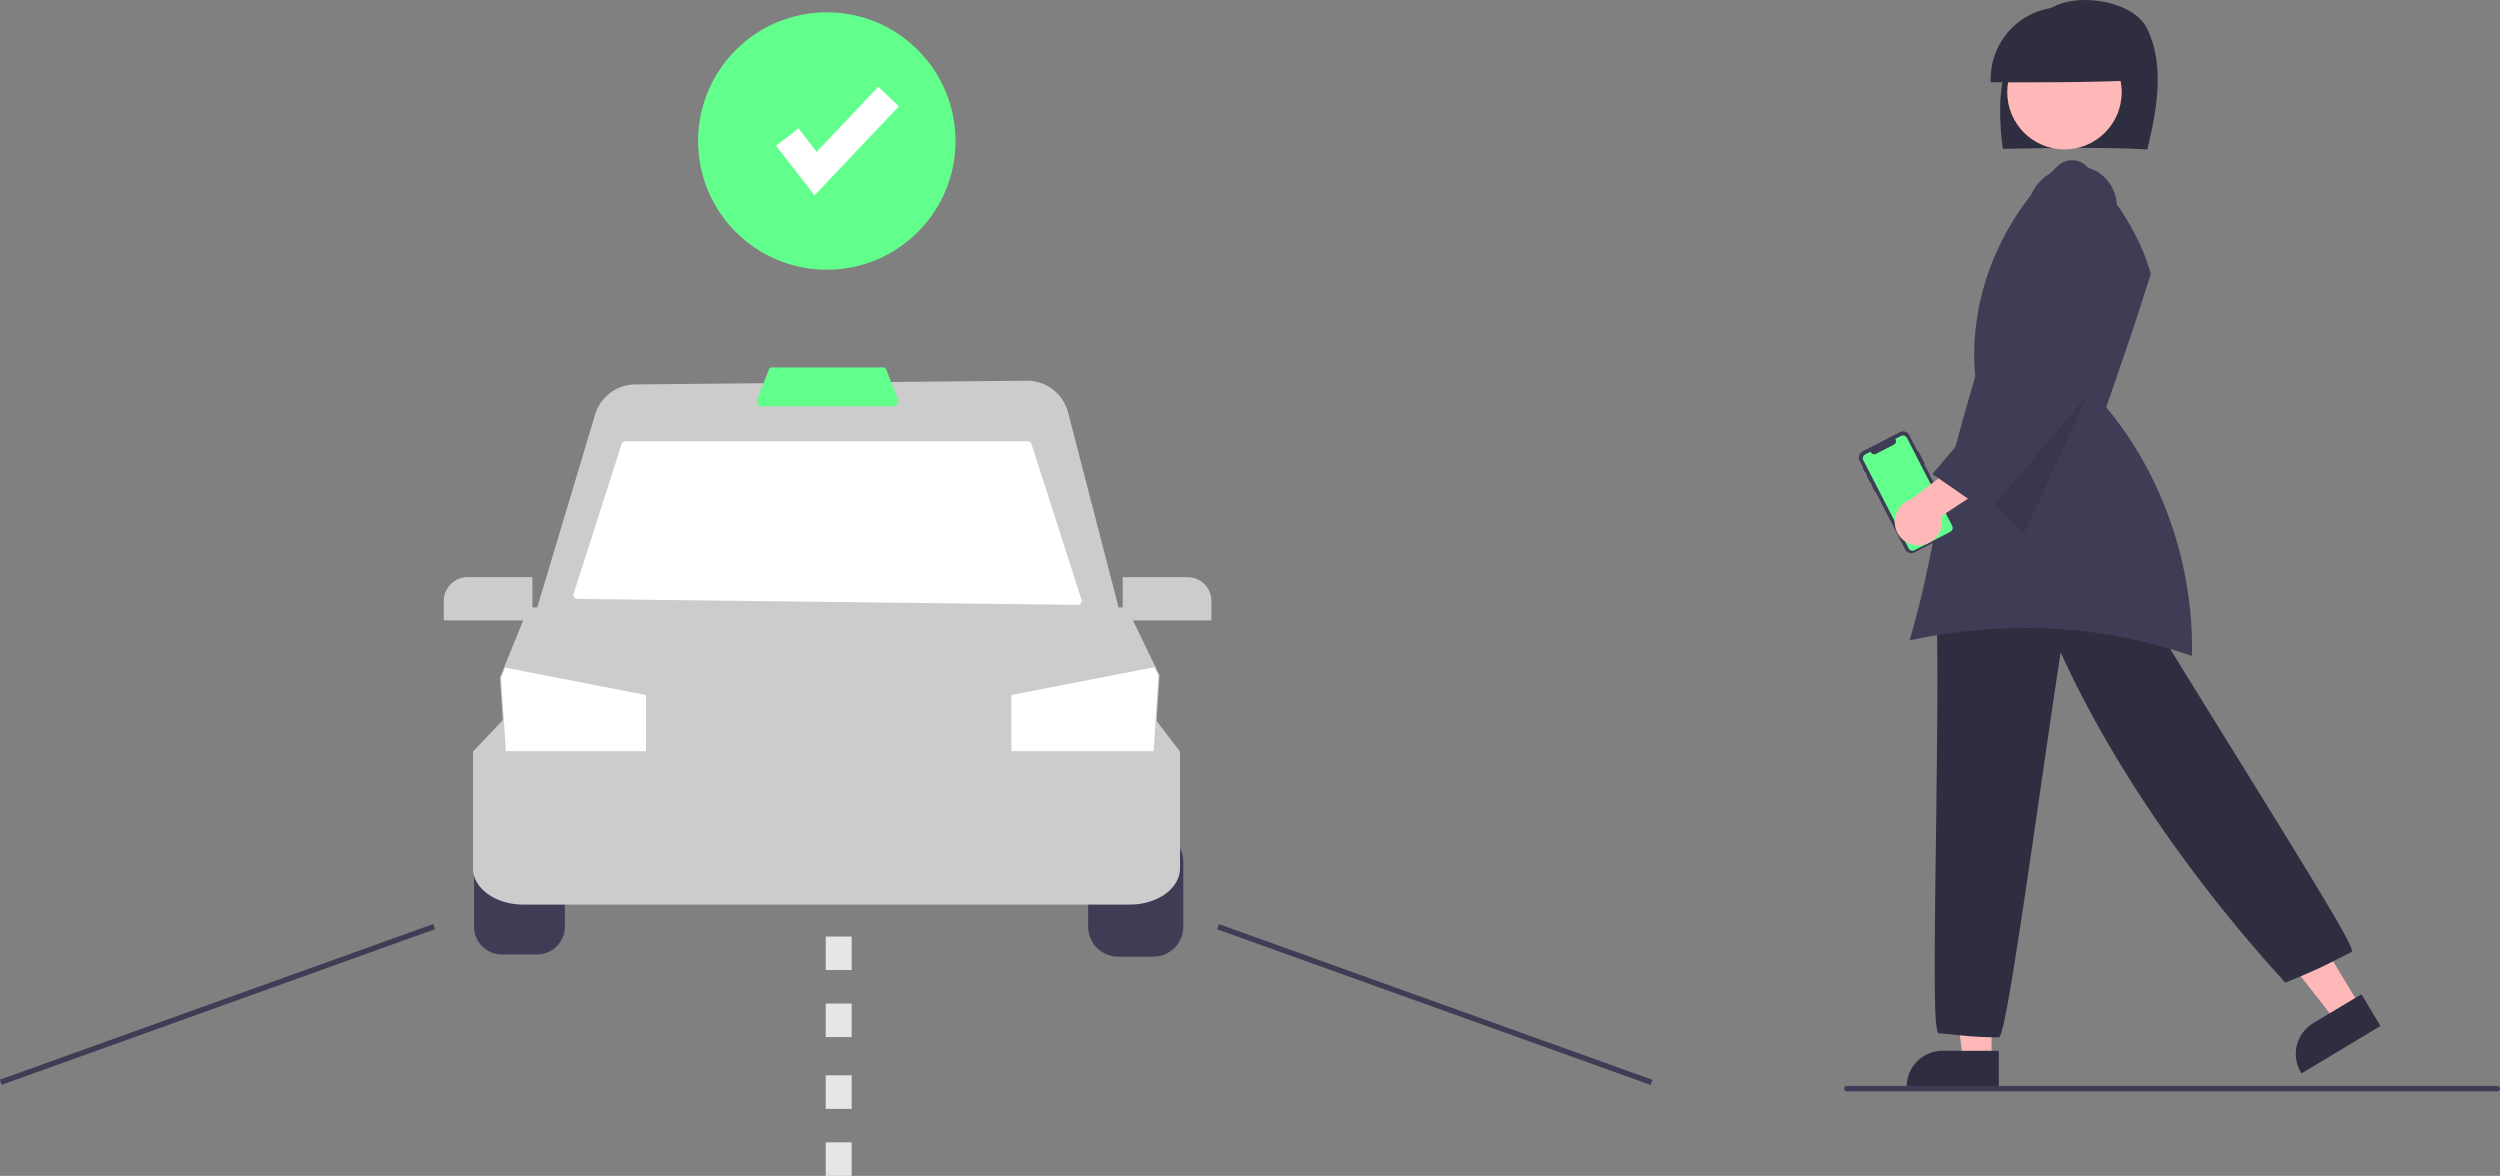 <svg xmlns="http://www.w3.org/2000/svg" data-name="Layer 1" width="918.582" height="432.051" viewBox="0 0 918.582 432.051" xmlns:xlink="http://www.w3.org/1999/xlink"><rect x="0" y="0" width="918.582" height="432.051" fill="#808080" stroke="none"/><path d="M325.101,540.375a10.221,10.221,0,0,0-10.21,10.21v23.886a10.221,10.221,0,0,0,10.21,10.21h12.95a10.221,10.221,0,0,0,10.21-10.21V550.585a10.221,10.221,0,0,0-10.21-10.21Z" transform="translate(-140.709 -233.975)" fill="#3f3d56"/><path d="M564.482,585.475H551.532a11.017,11.017,0,0,1-11.004-11.004V550.585a11.017,11.017,0,0,1,11.004-11.004h12.95a11.017,11.017,0,0,1,11.004,11.004v23.886A11.017,11.017,0,0,1,564.482,585.475Z" transform="translate(-140.709 -233.975)" fill="#3f3d56"/><path d="M555.889,566.35H332.899c-10.148,0-18.405-5.983-18.405-13.337V510.134l11.068-11.656H565.379l8.915,11.681v42.855C574.294,560.367,566.038,566.35,555.889,566.35Z" transform="translate(-140.709 -233.975)" fill="#ccc"/><path d="M564.338,519.929H326.834L324.42,482.92l1.536-3.787,8.928-21.969H554.681l12.071,24.947Z" transform="translate(-140.709 -233.975)" fill="#ccc"/><polygon points="425.64 248.216 423.868 276.023 371.614 276.023 371.614 255.366 424.154 245.149 425.64 248.216" fill="#fff"/><polygon points="237.345 255.366 237.345 276.023 185.877 276.023 184.113 249.01 185.615 245.308 237.345 255.366" fill="#fff"/><path d="M553.356,463.52h-217.15l23.161-77.202a15.495,15.495,0,0,1,14.763-11.093l143.811-1.37a15.564,15.564,0,0,1,15.219,11.665Z" transform="translate(-140.709 -233.975)" fill="#ccc"/><path d="M536.639,456.22,352.887,454.041a1.485,1.485,0,0,1-1.396-1.938l17.616-54.96a1.485,1.485,0,0,1,1.414-1.032H518.316a1.485,1.485,0,0,1,1.414,1.031l18.341,57.139A1.485,1.485,0,0,1,536.639,456.22Z" transform="translate(-140.709 -233.975)" fill="#fff"/><path d="M469.545,383.276h-49.528c-.417,0-.796-.411-.988-1.073a3.339,3.339,0,0,1,.079-2.059l4.084-10.328c.208-.526.548-.841.909-.841h41.36c.361,0,.701.314.909.841l4.084,10.328a3.339,3.339,0,0,1,.079,2.059C470.341,382.865,469.962,383.276,469.545,383.276Z" transform="translate(-140.709 -233.975)" fill="#63ff8d"/><path d="M336.342,461.931H303.768v-7.16a8.74,8.74,0,0,1,8.73-8.73h23.844Z" transform="translate(-140.709 -233.975)" fill="#ccc"/><path d="M585.814,461.931H553.24V446.041h23.844a8.74,8.74,0,0,1,8.73,8.73Z" transform="translate(-140.709 -233.975)" fill="#ccc"/><rect x="136.068" y="602.083" width="169.21" height="2" transform="matrix(0.941, -0.338, 0.338, 0.941, -331.607, -123.857)" fill="#3f3d56"/><rect x="666.909" y="518.478" width="2" height="169.21" transform="translate(-266.14 793.87) rotate(-70.245)" fill="#3f3d56"/><path d="M453.64,615.025h-9.532V602.714h9.532Zm0-24.624h-9.532V578.089h9.532Z" transform="translate(-140.709 -233.975)" fill="#e6e6e6"/><path d="M453.64,666.025h-9.532V653.714h9.532Zm0-24.624h-9.532V629.089h9.532Z" transform="translate(-140.709 -233.975)" fill="#e6e6e6"/><polygon points="731.758 389.521 721.26 389.521 716.264 349.028 731.758 349.028 731.758 389.521" fill="#ffb8b8"/><path d="M875.145,633.672H841.294v-.428A13.191,13.191,0,0,1,854.47,620.068h20.675Z" transform="translate(-140.709 -233.975)" fill="#2f2e41"/><polygon points="867.137 369.628 858.138 375.035 833.001 342.898 846.282 334.918 867.137 369.628" fill="#ffb8b8"/><path d="M986.366,628.381l-.221-.367a13.191,13.191,0,0,1,4.508-18.08l17.722-10.647,7.006,11.661Z" transform="translate(-140.709 -233.975)" fill="#2f2e41"/><path d="M875.197,615.139l-.181-.001a140.974,140.974,0,0,1-15.285-.88c-1.934-.191-4.033-.398-6.561-.606l-.087-.016c-1.725-.513-1.773-16.69-1.042-72.065.375-28.363.799-60.509.294-80.982l-.005-.201.152-.133c18.727-16.288,42.777-22.394,67.72-17.192l.185.038.096.163c10.318,17.458,25.896,42.605,40.962,66.924,34.584,55.826,44.475,72.244,43.391,73.483l-.131.101c-2.362,1.181-4.135,2.09-5.642,2.863-5.048,2.588-7.137,3.659-18.363,8.282l-.277.114-.202-.222c-35.091-38.452-64.293-81.405-82.356-121.113-2.111,13.556-4.673,31.257-7.379,49.96-7.784,53.782-13.045,89.197-15.163,91.353Z" transform="translate(-140.709 -233.975)" fill="#2f2e41"/><path d="M929.7,288.878c3.534-14.592,6.528-31.05-.137-44.489-4.624-9.325-21.732-12.465-31.539-9.106s-16.897,12.474-20.016,22.411-2.756,20.646-1.397,30.976C894.648,288.323,912.684,287.977,929.7,288.878Z" transform="translate(-140.709 -233.975)" fill="#2f2e41"/><circle cx="758.554" cy="33.867" r="21.032" fill="#ffb8b8"/><path d="M924.975,263.509a26.417,26.417,0,1,0-52.802.696C890.174,264.244,908.176,264.282,924.975,263.509Z" transform="translate(-140.709 -233.975)" fill="#2f2e41"/><path d="M884.651,464.726a183.811,183.811,0,0,1,61.464,10.29c.688-33.153-10.726-66.367-31.364-91.215l-.154-.186.079-.228c5.512-15.928,11.21-32.391,16.301-48.772l-.077-.275c-3.571-12.694-11.235-25.521-23.429-39.215a7.505,7.505,0,0,0-10.245-.519c-21.676,19.871-33.462,49.644-30.758,77.7l.008.082-.024.08c-9.549,32.351-13.015,48.967-16.074,63.627-2.231,10.694-4.163,19.954-8.041,33.186A199.253,199.253,0,0,1,884.651,464.726Z" transform="translate(-140.709 -233.975)" fill="#3f3d56"/><polygon points="774.749 128.486 743.685 196.115 725.939 178.152 774.749 128.486" opacity="0.1"/><path d="M845.732,400.025l2.166,4.208a.166.166,0,0,1-.071.222l-.104.054L859.005,426.432a2.573,2.573,0,0,1-1.11,3.465l-13.698,7.05a2.572,2.572,0,0,1-3.464-1.11l-0-0-10.887-21.154-.076.039a.117.117,0,0,1-.157-.05L828.38,412.276a.117.117,0,0,1,.05-.157l0,0,.076-.039-.464-.902-.076.039a.122.122,0,0,1-.164-.053l-1.216-2.362a.122.122,0,0,1,.053-.164l.076-.039-.634-1.232-.078.04a.108.108,0,0,1-.145-.046l-0-0-.663-1.289a.109.109,0,0,1,.046-.146l.078-.04-1.343-2.61a2.572,2.572,0,0,1,1.11-3.464l13.698-7.05a2.573,2.573,0,0,1,3.464,1.11l3.158,6.137.104-.054A.165.165,0,0,1,845.732,400.025Z" transform="translate(-140.709 -233.975)" fill="#3f3d56"/><path d="M841.384,394.886l16.623,32.299a1.632,1.632,0,0,1-.705,2.198l-13.113,6.749a1.629,1.629,0,0,1-2.196-.699l-.002-.004-16.623-32.299a1.632,1.632,0,0,1,.704-2.198l0-0,1.963-1.01.13.252a1.344,1.344,0,0,0,1.81.58l6.669-3.432a1.344,1.344,0,0,0,.58-1.81l-.13-.252,2.091-1.076a1.632,1.632,0,0,1,2.198.703Z" transform="translate(-140.709 -233.975)" fill="#63ff8d"/><path d="M846.202,434.346a8.611,8.611,0,0,0,7.754-10.687l25.596-16.77-14.598-6.306L842.886,417.474a8.658,8.658,0,0,0,3.316,16.872Z" transform="translate(-140.709 -233.975)" fill="#ffb8b8"/><path d="M870.831,422.265l-.323-.228c-6.092-4.484-12.854-9.12-19.394-13.604l-.393-.269.309-.362c13.959-16.332,27.933-33.391,41.45-49.893-.01-.026-.019-.046-.026-.059l.127-.065.054-.066.029.024.082-.041-.368.028-4.166-32.67c-3.763-5.133-4.484-15.325.448-22.439,5.108-7.37,15.914-9.836,23.126-5.28a15.175,15.175,0,0,1,6.664,11.332,13.686,13.686,0,0,1-3.628,11.207c1.771,17.29,1.838,32.744,1.904,47.693l.001.149-.092.123C902.224,386.149,886.397,404.358,871.09,421.967Z" transform="translate(-140.709 -233.975)" fill="#3f3d56"/><circle cx="303.795" cy="51.811" r="47.29" fill="#63ff8d"/><polygon points="299.288 71.773 285.134 53.574 293.365 47.172 300.067 55.789 322.707 31.889 330.278 39.062 299.288 71.773" fill="#fff"/><path d="M1058.291,634.975h-239a1,1,0,0,1,0-2h239a1,1,0,0,1,0,2Z" transform="translate(-140.709 -233.975)" fill="#3f3d56"/></svg>